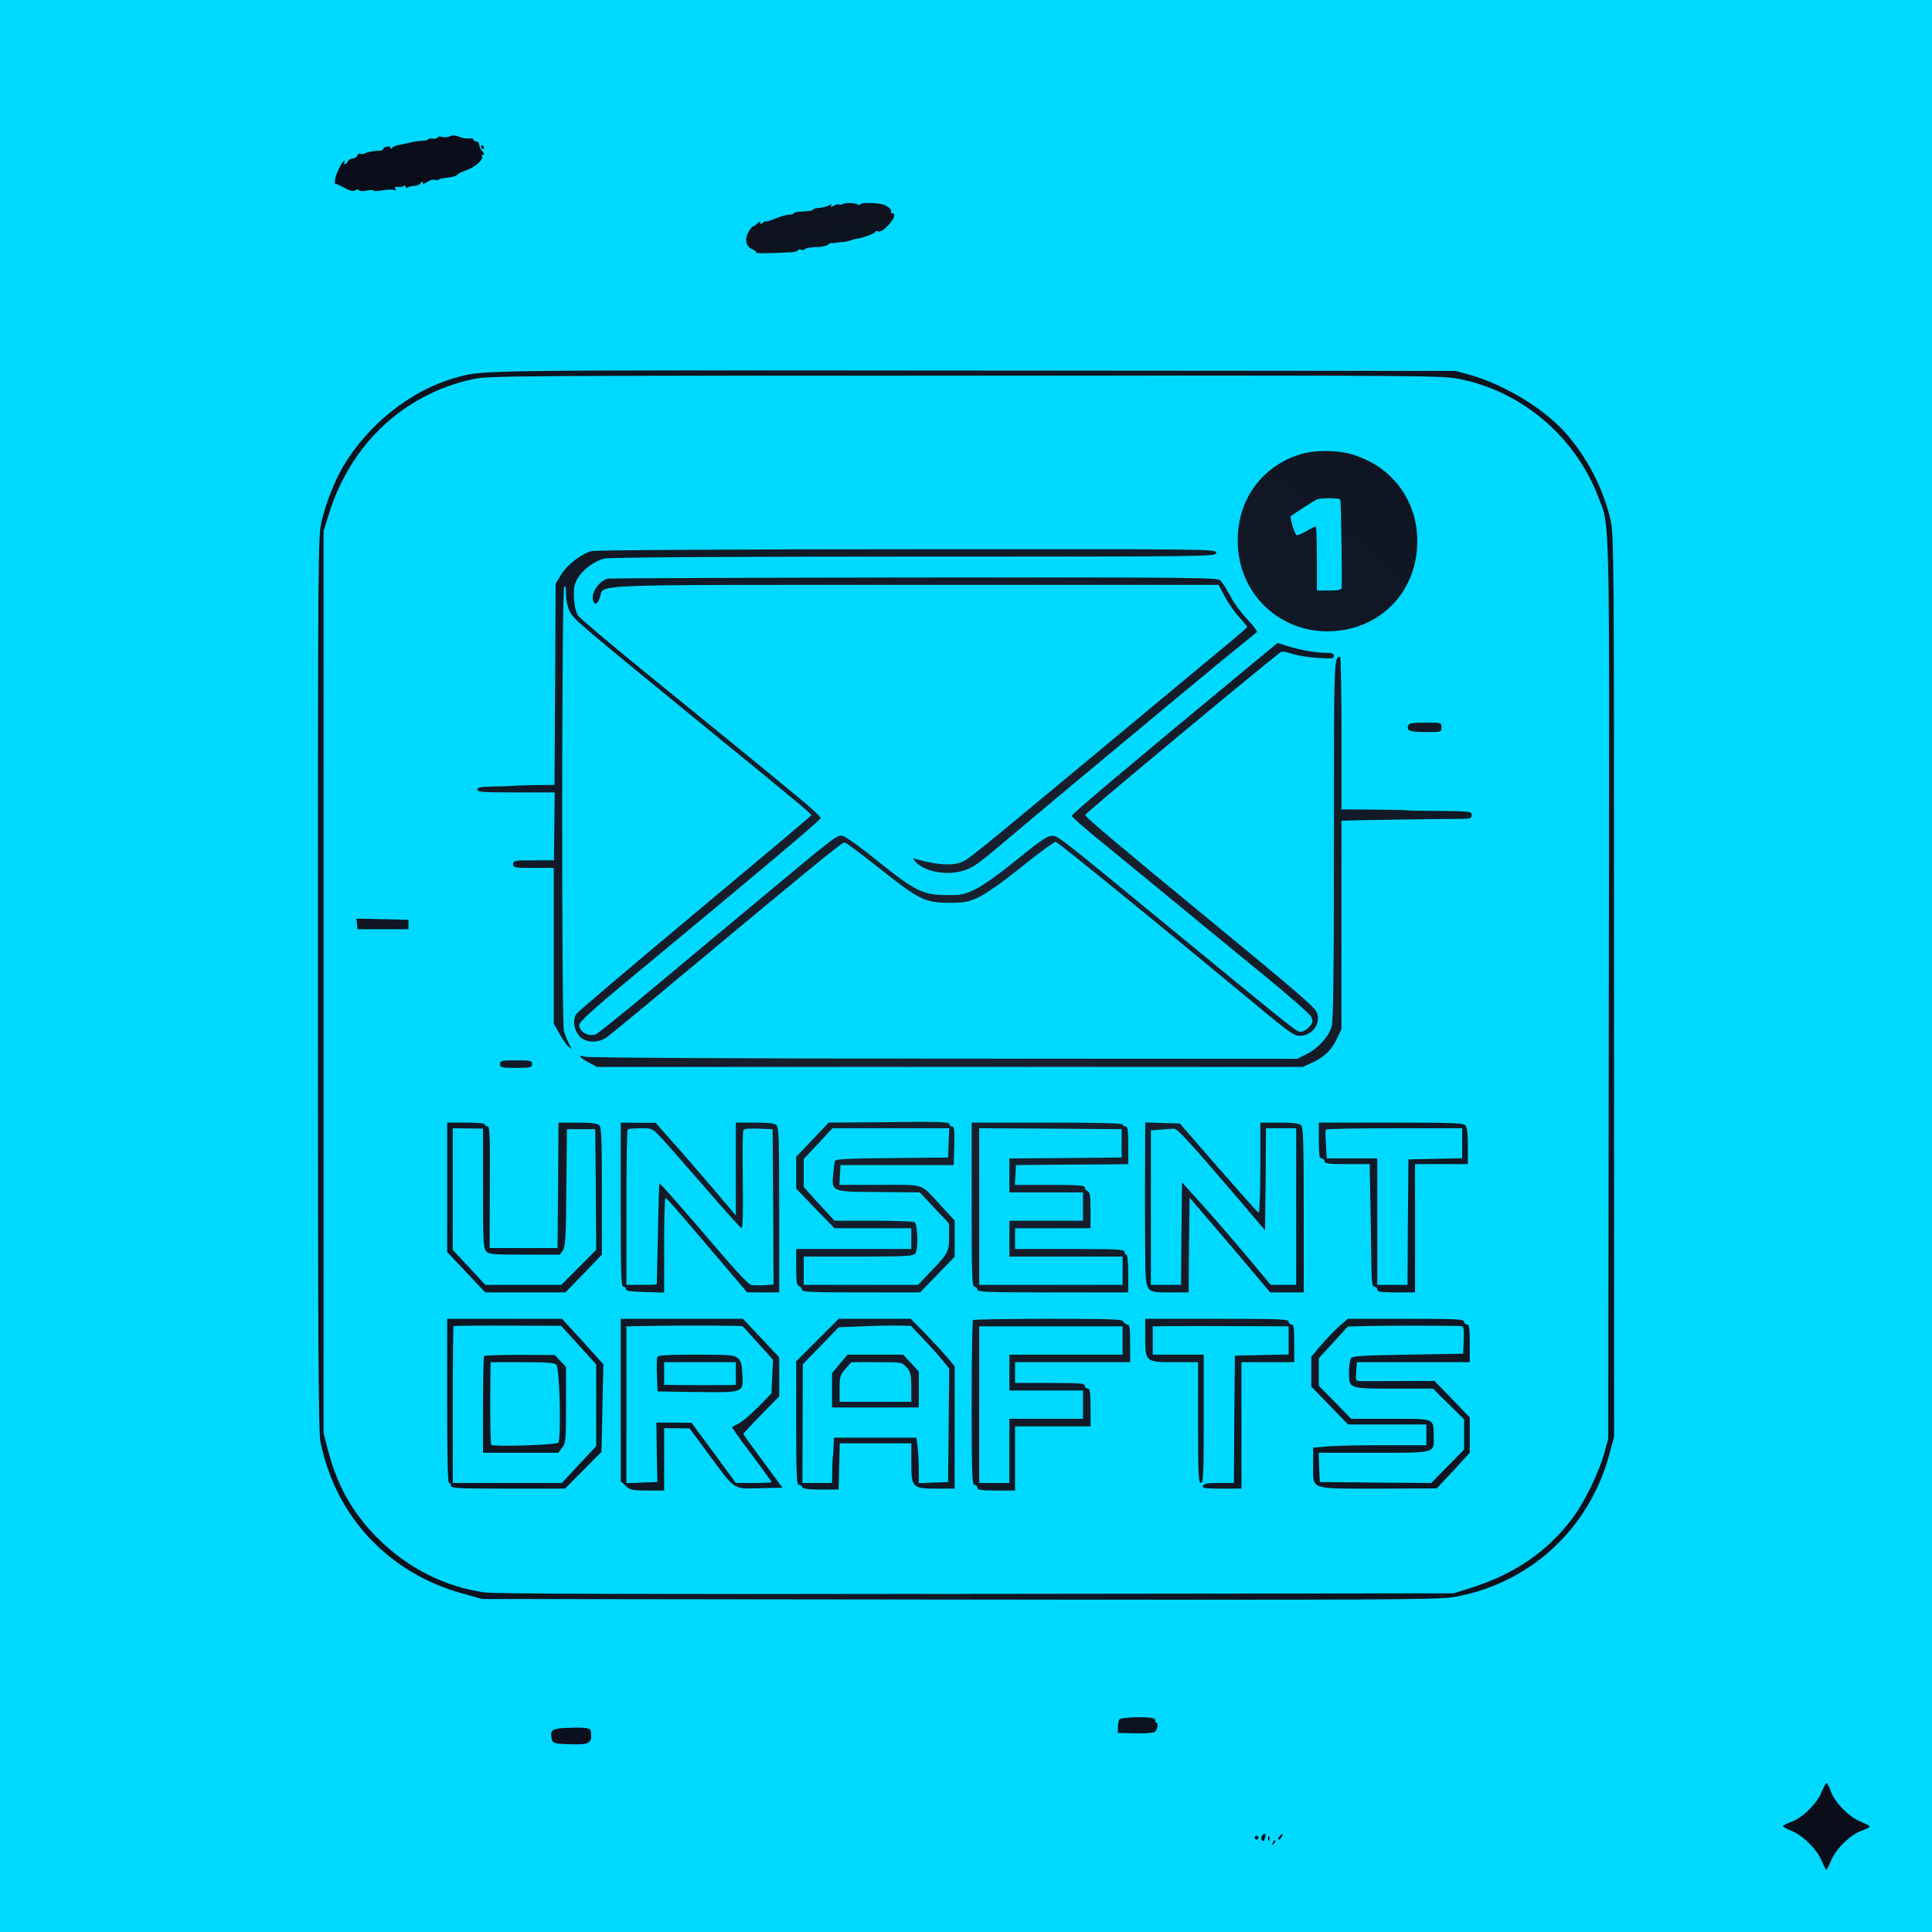 <?xml version="1.0" standalone="no"?>
<!DOCTYPE svg PUBLIC "-//W3C//DTD SVG 20010904//EN"
 "http://www.w3.org/TR/2001/REC-SVG-20010904/DTD/svg10.dtd">
<svg version="1.0" xmlns="http://www.w3.org/2000/svg"
 width="1024" height="1024" viewBox="0 0 1024 1024"
 preserveAspectRatio="xMidYMid meet">
<defs>
  <radialGradient id="bgGrad" cx="50%" cy="50%">
    <stop offset="0%" style="stop-color:#1a2332;stop-opacity:1" />
    <stop offset="100%" style="stop-color:#0a0e1a;stop-opacity:1" />
  </radialGradient>
</defs>
<rect width="1024" height="1024" fill="url(#bgGrad)"/>
<g transform="translate(0,1024) scale(0.1,-0.1)"
fill="#00D9FF" stroke="none">
<path d="M0 5120 l0 -5120 5120 0 5120 0 0 5120 0 5120 -5120 0 -5120 0 0
-5120z m2488 4386 c12 2 22 -1 22 -6 0 -6 7 -10 15 -10 8 0 15 -8 15 -17 0 -9
7 -25 17 -35 10 -12 12 -18 4 -18 -7 0 -10 -4 -6 -9 9 -16 -37 -57 -80 -72
-22 -7 -44 -18 -50 -24 -10 -10 -26 -14 -72 -19 -13 -1 -26 -5 -29 -9 -3 -3
-12 -3 -20 0 -8 3 -25 -2 -39 -11 -18 -12 -25 -13 -25 -4 0 9 -3 9 -10 -2 -5
-8 -19 -15 -32 -15 -13 0 -29 -4 -35 -8 -8 -5 -13 -4 -13 3 0 6 -5 8 -12 3 -7
-4 -21 -6 -32 -4 -12 2 -16 -1 -10 -10 5 -9 2 -10 -9 -6 -10 4 -37 3 -62 -2
-25 -5 -45 -5 -45 -1 0 4 -16 4 -35 0 -20 -4 -38 -4 -41 1 -3 6 -12 6 -22 0
-12 -7 -29 -2 -58 14 -23 13 -44 22 -46 20 -2 -2 -4 6 -3 18 1 25 33 94 48
104 6 3 7 1 3 -5 -4 -7 -3 -12 2 -12 6 0 12 7 16 15 3 8 14 15 25 15 10 0 22
7 25 16 3 8 10 12 16 9 5 -3 15 -3 22 1 13 8 52 16 81 15 9 0 17 4 17 8 0 5 9
11 20 14 11 3 20 0 20 -6 0 -9 2 -9 8 -1 4 6 23 14 42 17 19 3 46 9 60 13 14
3 40 7 58 8 17 0 32 4 32 8 0 3 11 5 25 3 14 -1 25 2 25 7 0 4 11 6 24 2 14
-3 32 -1 42 4 12 6 27 6 48 -3 17 -7 41 -11 54 -9z m77 -46 c3 -5 1 -10 -4
-10 -6 0 -11 5 -11 10 0 6 2 10 4 10 3 0 8 -4 11 -10z m1984 -305 c6 -3 11 -2
11 2 0 10 81 9 118 0 26 -7 54 -32 45 -41 -4 -3 -1 -6 5 -6 23 0 12 -31 -23
-67 -21 -22 -40 -33 -50 -30 -8 4 -15 3 -15 -1 0 -8 -63 -32 -95 -37 -11 -1
-27 -5 -36 -9 -9 -4 -33 -9 -55 -10 -21 -2 -40 -4 -41 -5 -2 -1 -5 0 -6 2 -2
1 -10 -3 -18 -10 -8 -6 -30 -11 -49 -12 -43 -1 -67 -5 -76 -13 -3 -4 -12 -4
-20 -1 -8 3 -14 1 -14 -3 0 -5 -17 -10 -37 -11 -127 -7 -191 -7 -186 0 2 4 -7
11 -20 16 -33 13 -42 54 -20 91 9 17 21 30 24 30 4 0 15 7 23 16 10 10 16 11
16 3 0 -9 4 -8 15 1 8 7 15 10 15 7 0 -4 21 3 48 14 26 11 59 21 74 21 15 1
26 4 24 7 -2 3 12 7 32 9 58 3 72 6 72 12 0 3 14 7 31 8 17 1 40 7 51 13 16 8
19 8 13 -1 -6 -9 -2 -9 14 -1 12 7 25 10 29 7 4 -3 13 -1 20 3 14 8 65 6 81
-4z m3246 -903 c179 -52 379 -172 496 -299 116 -127 206 -299 245 -468 18 -77
19 -175 19 -2470 l0 -2390 -27 -100 c-109 -394 -424 -681 -824 -750 -79 -14
-371 -15 -2619 -13 l-2530 3 -100 28 c-395 108 -677 409 -757 807 -10 52 -13
527 -13 2430 0 2267 1 2368 19 2445 21 92 70 218 116 295 129 218 355 399 585
465 152 45 66 43 2755 41 l2555 -2 80 -22z m-1684 -7119 c10 -3 16 -9 13 -14
-3 -5 -1 -9 4 -9 14 0 7 -41 -9 -50 -8 -5 -55 -8 -104 -7 l-90 2 0 30 c0 17 4
35 8 42 8 11 139 16 178 6z m-2980 -67 c9 -66 -4 -74 -109 -71 -88 3 -94 5
-99 33 -7 44 5 51 85 54 91 4 121 0 123 -16z m6574 -323 c23 -60 96 -133 157
-158 27 -11 48 -23 48 -26 0 -4 -21 -14 -47 -24 -60 -23 -133 -96 -158 -157
-11 -27 -22 -48 -25 -48 -3 0 -14 21 -25 48 -25 60 -97 132 -157 157 -27 11
-48 23 -48 26 0 4 21 14 47 24 60 23 133 96 158 157 11 27 23 48 26 48 4 0 14
-21 24 -47z m-2999 -239 c-3 -9 -6 -18 -6 -20 0 -3 -4 -3 -10 1 -11 7 -2 35
12 35 6 0 7 -7 4 -16z m88 1 c-4 -8 -11 -15 -16 -15 -6 0 -5 6 2 15 7 8 14 15
16 15 2 0 1 -7 -2 -15z m-124 -5 c0 -5 -4 -10 -10 -10 -5 0 -10 5 -10 10 0 6
5 10 10 10 6 0 10 -4 10 -10z m57 -12 c-3 -8 -6 -5 -6 6 -1 11 2 17 5 13 3 -3
4 -12 1 -19z m24 -21 c-10 -9 -11 -8 -5 6 3 10 9 15 12 12 3 -3 0 -11 -7 -18z"/>
<path d="M2510 8231 c-369 -79 -651 -343 -767 -716 l-28 -90 0 -2390 0 -2390
23 -89 c48 -188 130 -334 262 -467 158 -158 355 -259 567 -289 56 -8 792 -10
2608 -8 l2530 3 88 28 c229 71 407 192 539 367 62 81 140 239 170 345 l22 80
3 2370 c4 2607 7 2458 -57 2624 -122 316 -401 554 -729 621 -98 20 -125 20
-2623 19 -2393 0 -2527 -1 -2608 -18z m4661 -401 c207 -63 339 -240 341 -454
2 -244 -160 -439 -396 -476 -299 -47 -556 173 -556 475 0 217 126 391 328 456
78 25 202 25 283 -1z m-725 -520 c0 -20 -7 -20 -1601 -20 -925 0 -1617 -4
-1639 -10 -54 -12 -116 -58 -144 -105 -19 -33 -22 -52 -20 -105 3 -42 10 -75
22 -93 11 -15 177 -156 370 -312 350 -284 621 -505 814 -665 56 -46 102 -89
102 -96 0 -10 -329 -287 -990 -834 -209 -173 -290 -246 -290 -262 0 -37 49
-65 88 -50 11 4 150 116 309 249 158 132 442 369 631 526 337 281 343 286 373
275 17 -6 103 -68 190 -139 190 -152 233 -173 359 -173 75 -1 93 3 150 31 38
18 130 83 220 157 122 99 161 126 185 126 33 0 23 8 635 -495 692 -568 663
-546 689 -543 13 2 33 15 44 29 17 23 17 29 5 52 -7 13 -114 108 -238 209
-124 101 -342 281 -486 399 -143 118 -324 266 -401 329 -78 63 -142 120 -142
126 -1 9 293 257 917 773 l173 143 52 -16 c71 -22 151 -36 203 -36 34 0 44 -4
44 -16 0 -15 -10 -16 -87 -11 -49 3 -109 13 -136 22 -30 11 -52 14 -60 8 -121
-93 -1031 -850 -1035 -862 -3 -9 163 -149 658 -556 440 -362 555 -460 568
-488 27 -57 -21 -127 -87 -127 -35 0 -49 10 -327 241 -447 371 -955 784 -968
787 -7 2 -87 -57 -177 -129 -98 -80 -190 -144 -229 -163 -58 -27 -75 -31 -160
-31 -127 0 -161 17 -373 186 -93 74 -174 134 -182 134 -13 0 -211 -162 -868
-710 -197 -165 -373 -310 -390 -322 -44 -32 -110 -31 -142 1 -32 32 -42 89
-21 121 9 13 293 254 631 536 338 282 615 515 615 518 0 8 -51 51 -540 450
-697 570 -718 587 -740 630 -12 25 -20 60 -20 93 -1 39 -3 49 -10 36 -13 -21
-14 -2311 -1 -2354 5 -16 16 -46 26 -65 18 -34 18 -34 -2 -16 -11 9 -33 41
-49 70 l-29 52 0 413 0 412 -107 0 c-101 0 -108 1 -108 20 0 19 7 20 108 20
l108 0 2 180 2 180 -205 0 c-176 0 -205 2 -205 15 0 12 16 15 78 16 42 1 93 2
112 4 19 2 77 3 127 4 l92 1 3 533 3 534 30 49 c32 51 104 107 159 123 18 5
720 10 1671 10 1634 1 1641 1 1641 -19z m23 -147 c10 -10 33 -47 52 -82 18
-36 60 -92 91 -125 32 -33 54 -63 50 -66 -4 -4 -43 -35 -87 -71 -44 -35 -213
-174 -375 -309 -162 -135 -401 -334 -530 -441 -129 -108 -279 -234 -334 -280
-155 -132 -178 -148 -235 -165 -89 -27 -207 -2 -252 52 -12 15 -12 16 6 11
108 -31 187 -37 240 -17 37 14 55 29 735 594 311 258 613 510 673 559 59 49
107 91 107 94 0 3 -19 27 -43 53 -24 26 -58 75 -76 109 l-32 61 -1605 0
c-1777 0 -1651 5 -1674 -65 -12 -37 -27 -45 -36 -20 -15 39 32 109 79 118 12
2 743 5 1625 6 1514 1 1604 0 1621 -16z m641 -808 l0 -405 168 -1 c92 -1 172
-2 177 -4 6 -1 85 -3 178 -3 160 -2 167 -3 167 -22 0 -17 -7 -20 -52 -20 -79
0 -568 -7 -605 -9 l-33 -1 0 -552 0 -553 -24 -50 c-29 -61 -65 -97 -131 -127
l-50 -23 -1870 0 -1870 0 -42 22 c-54 29 -64 45 -21 32 20 -5 764 -10 1904
-10 l1870 -1 51 26 c60 30 115 91 131 145 9 28 12 298 12 994 0 967 0 963 33
966 4 1 7 -181 7 -404z m530 30 c0 -25 -1 -25 -84 -25 -85 0 -103 7 -92 35 4
12 25 15 91 15 84 0 85 0 85 -25z m-5475 -1045 l0 -25 -135 0 -135 0 -3 28 -3
28 138 -3 138 -3 0 -25z m655 -740 c0 -18 -7 -20 -85 -20 -78 0 -85 2 -85 20
0 18 7 20 85 20 78 0 85 -2 85 -20z m2213 -319 c-2 -6 4 -11 12 -11 13 0 15
-16 13 -102 l-3 -103 -300 0 -300 0 -3 -52 -3 -53 214 0 c245 0 211 12 326
-112 l71 -77 0 -96 0 -96 -91 -94 -92 -95 -313 0 c-262 0 -314 2 -314 14 0 8
-7 16 -15 20 -12 4 -15 25 -15 101 l0 95 305 0 305 0 0 55 0 55 -204 0 -203 0
-102 105 -101 105 0 85 0 84 86 90 86 91 257 2 c332 4 387 2 384 -11z m-2463
-1 c0 -5 6 -10 14 -10 12 0 14 -52 12 -322 l-1 -323 180 0 180 0 3 333 2 332
101 0 c74 0 104 -4 115 -14 12 -12 14 -73 14 -350 l0 -336 -96 -100 -97 -100
-212 0 -213 0 -101 107 -101 107 0 343 0 343 100 0 c60 0 100 -4 100 -10z
m995 -93 c50 -55 145 -166 213 -245 l122 -144 0 246 0 246 101 0 c74 0 104 -4
115 -14 12 -12 14 -86 14 -450 l0 -436 -85 0 -85 0 -151 178 c-263 308 -274
321 -281 321 -5 1 -8 -112 -8 -249 l0 -251 -102 3 c-76 2 -102 6 -101 16 2 6
-4 12 -12 12 -13 0 -15 55 -15 435 l0 435 93 -1 92 0 90 -102z m2385 93 c0 -5
7 -10 15 -10 12 0 15 -18 15 -100 l0 -100 -52 -1 c-29 0 -163 -1 -298 -2
l-245 -2 -3 -52 -3 -53 185 0 c152 0 186 -3 186 -14 0 -8 7 -16 15 -20 12 -4
15 -25 15 -101 l0 -95 -200 0 -200 0 0 -55 0 -55 290 0 c251 0 290 -2 290 -15
0 -8 5 -15 10 -15 6 0 10 -40 10 -100 l0 -100 -400 0 c-349 0 -400 2 -400 15
0 8 -7 15 -15 15 -13 0 -15 55 -15 435 l0 435 400 0 c260 0 400 -3 400 -10z
m508 -230 c113 -129 208 -236 213 -238 5 -2 9 103 9 237 l0 241 101 0 c74 0
104 -4 115 -14 12 -12 14 -86 14 -450 l0 -436 -89 0 -89 0 -74 88 c-40 48
-136 161 -213 251 l-140 163 -3 -251 -2 -251 -98 0 c-134 0 -130 -6 -132 202
-1 89 -2 284 -1 431 l1 268 92 -3 92 -3 204 -235z m1308 226 c10 -11 14 -41
14 -110 l0 -96 -140 0 -140 0 0 -340 0 -340 -100 0 c-82 0 -100 3 -100 15 0 8
-7 15 -15 15 -13 0 -15 23 -17 143 -1 78 -3 205 -4 282 -2 77 -3 159 -4 183
l0 42 -120 0 c-100 0 -120 3 -120 15 0 8 -7 15 -15 15 -12 0 -15 17 -15 95 l0
95 381 0 c316 0 383 -2 395 -14z m-4677 -1146 l109 -121 -5 -232 -5 -232 -96
-97 -97 -98 -302 0 c-263 0 -303 2 -303 15 0 8 -4 15 -10 15 -7 0 -10 152 -10
435 l0 435 305 0 304 0 110 -120z m945 18 l96 -102 0 -103 0 -104 -95 -97
c-52 -53 -95 -99 -95 -102 0 -3 47 -68 104 -145 l103 -140 -120 -3 c-144 -3
-127 -15 -273 183 l-99 134 -67 1 -68 0 0 -165 0 -165 -89 0 c-80 0 -91 2
-115 25 l-26 24 0 431 0 430 324 0 324 0 96 -102z m874 20 c44 -46 96 -103
116 -126 l36 -44 0 -324 0 -324 -95 0 c-130 0 -135 5 -135 140 l0 100 -190 0
-189 0 -3 -122 -3 -123 -94 0 c-67 0 -96 4 -99 13 -2 6 -10 12 -18 12 -12 0
-14 52 -14 327 l0 328 112 112 113 113 191 0 191 0 81 -82z m1046 67 c3 -8 12
-15 21 -15 12 0 15 -17 15 -100 l0 -100 -305 0 -305 0 0 -55 0 -55 185 0 c158
0 185 -2 185 -15 0 -8 7 -15 15 -15 12 0 15 -18 15 -100 l0 -100 -200 0 -200
0 0 -170 0 -170 -100 0 c-82 0 -100 3 -100 15 0 8 -7 15 -15 15 -13 0 -15 55
-15 433 0 239 3 437 7 440 3 4 183 7 399 7 339 0 393 -2 398 -15z m876 0 c0
-8 7 -15 15 -15 12 0 15 -18 15 -100 l0 -100 -140 0 -140 0 0 -335 0 -335
-105 0 c-89 0 -104 2 -99 15 5 12 24 15 85 15 l79 0 2 338 3 337 143 3 142 3
0 74 0 75 -197 1 c-260 1 -352 1 -445 0 l-78 -1 0 -75 0 -75 135 0 135 0 0
-340 c0 -296 -2 -340 -15 -340 -13 0 -15 42 -15 320 l0 320 -120 0 c-159 0
-160 1 -160 132 l0 98 380 0 c331 0 380 -2 380 -15z m930 0 c0 -8 7 -15 15
-15 12 0 15 -18 15 -100 l0 -100 -299 0 -299 0 -4 -50 c-3 -50 -3 -50 27 -50
17 -1 111 0 209 0 l179 1 94 -97 93 -97 0 -93 0 -94 -87 -95 -88 -94 -307 -1
c-372 0 -348 -9 -348 126 l0 91 68 6 c37 4 172 7 300 7 l232 0 0 55 0 55 -207
0 -208 0 -97 100 -98 101 0 79 0 79 55 65 c30 35 74 80 97 100 l42 36 308 0
c267 0 308 -2 308 -15z"/>
<path d="M6980 7593 c-12 -5 -121 -75 -139 -89 -6 -5 21 -94 30 -100 5 -3 28
6 52 20 24 15 47 26 50 26 4 0 7 -76 7 -170 l0 -170 65 0 c45 0 65 4 66 13 3
59 -3 462 -7 469 -6 9 -100 10 -124 1z"/>
<path d="M4336 4178 l-76 -81 0 -74 0 -75 81 -89 82 -89 206 0 c113 0 211 -4
218 -8 18 -11 21 -146 4 -166 -12 -14 -49 -16 -302 -16 l-289 0 0 -75 0 -75
303 0 303 0 50 53 c112 116 114 120 114 200 l0 72 -78 83 -77 82 -214 2 c-255
1 -254 1 -245 95 3 32 7 64 9 70 3 10 76 13 302 15 l298 3 3 78 3 77 -310 0
-309 0 -76 -82z"/>
<path d="M2400 3937 l0 -322 86 -92 86 -93 202 0 201 0 93 93 92 93 -2 319 -3
320 -75 0 -75 0 -3 -308 c-2 -263 -5 -312 -18 -333 l-16 -24 -188 0 c-168 0
-189 2 -203 18 -15 16 -17 55 -17 334 l0 316 -80 1 -80 1 0 -323z"/>
<path d="M3327 4253 c-4 -3 -7 -190 -7 -415 l0 -408 80 0 c44 0 80 1 81 3 0 1
3 121 6 267 3 146 6 266 8 268 3 3 149 -163 327 -372 75 -89 146 -163 158
-166 11 -3 43 -3 71 -2 l49 4 -2 411 -3 412 -74 3 c-47 2 -77 -1 -81 -8 -4 -6
-5 -126 -3 -266 2 -151 0 -254 -6 -254 -5 0 -91 96 -192 213 -101 116 -206
236 -233 265 -49 52 -49 52 -111 52 -34 0 -65 -3 -68 -7z"/>
<path d="M5190 3845 l0 -415 380 0 380 0 0 75 0 75 -300 0 -300 0 0 95 0 95
195 0 195 0 0 75 0 75 -195 0 -195 0 0 90 0 90 298 2 297 3 0 75 0 75 -377 3
-378 2 0 -415z"/>
<path d="M6153 4253 l-53 -4 0 -410 0 -409 80 0 80 0 2 272 3 271 103 -114
c57 -63 163 -185 235 -271 l132 -158 68 0 67 0 0 415 0 415 -80 0 -80 0 -2
-270 -3 -271 -130 153 c-266 311 -336 388 -353 386 -9 -1 -41 -3 -69 -5z"/>
<path d="M7027 4253 c-2 -5 -2 -41 1 -80 l4 -73 134 0 134 0 0 -335 0 -335 80
0 80 0 2 333 3 332 143 3 142 3 0 79 0 80 -359 0 c-198 0 -362 -3 -364 -7z"/>
<path d="M2404 3211 c-2 -2 -4 -190 -4 -418 l0 -413 289 0 289 0 91 98 91 97
0 217 0 216 -93 103 -93 102 -283 1 c-155 1 -285 -1 -287 -3z m566 -184 l30
-32 0 -201 c0 -189 -1 -203 -21 -228 l-20 -26 -200 0 -199 0 0 253 c0 140 3
256 6 260 4 3 89 6 190 6 l185 -1 29 -31z"/>
<path d="M2599 2943 c-2 -203 0 -355 5 -361 11 -11 340 -1 354 11 18 14 9 391
-9 413 -9 11 -48 14 -180 14 l-169 0 -1 -77z"/>
<path d="M3488 3213 l-168 -3 0 -416 0 -415 82 3 82 3 -3 158 -2 157 93 0 93
-1 118 -159 117 -160 95 0 c52 0 95 2 95 4 0 2 -47 68 -105 145 -58 77 -105
143 -105 146 0 2 15 11 33 19 17 8 64 47 104 87 l72 74 4 89 4 89 -80 89 c-44
48 -80 88 -81 89 -6 3 -317 5 -448 2z m421 -170 c18 -15 23 -31 26 -85 5 -101
11 -99 -241 -96 l-209 3 -3 84 c-2 46 -1 90 2 98 4 10 48 13 205 13 174 0 201
-2 220 -17z"/>
<path d="M3520 2960 l0 -60 98 -1 c94 -1 152 -1 240 0 l42 1 0 60 0 60 -190 0
-190 0 0 -60z"/>
<path d="M4565 3210 l-120 -5 -95 -98 -95 -98 -1 -315 -1 -314 79 0 78 0 1 68
c1 37 2 72 4 77 1 6 3 29 3 53 l2 42 219 0 218 0 7 -52 c3 -29 6 -84 6 -121
l0 -68 78 3 77 3 3 301 3 300 -30 37 c-16 21 -61 72 -101 114 l-72 76 -71 1
c-40 1 -126 -1 -192 -4z m264 -195 l41 -45 0 -95 0 -95 -230 0 -230 0 0 91 0
91 41 49 41 49 148 0 147 0 42 -45z"/>
<path d="M4481 2985 c-28 -33 -31 -42 -31 -105 l0 -70 190 0 190 0 0 78 c-1
67 -4 81 -25 105 -24 27 -24 27 -158 27 l-135 0 -31 -35z"/>
<path d="M5190 2795 l0 -415 80 0 80 0 0 170 0 170 195 0 195 0 0 75 0 75
-195 0 -195 0 0 95 0 95 300 0 300 0 0 75 0 75 -380 0 -380 0 0 -415z"/>
<path d="M7264 3212 l-120 -3 -77 -84 -77 -84 0 -73 0 -73 86 -87 85 -88 209
0 c239 0 227 5 229 -92 2 -92 15 -88 -320 -88 l-290 0 3 -77 3 -78 296 -3 295
-2 87 89 87 88 0 80 0 80 -82 81 -83 82 -207 0 c-241 0 -238 -1 -238 88 0 31
5 64 10 72 8 13 56 16 302 20 l293 5 3 73 c2 53 0 72 -10 73 -35 3 -377 4
-484 1z"/>
</g>
</svg>